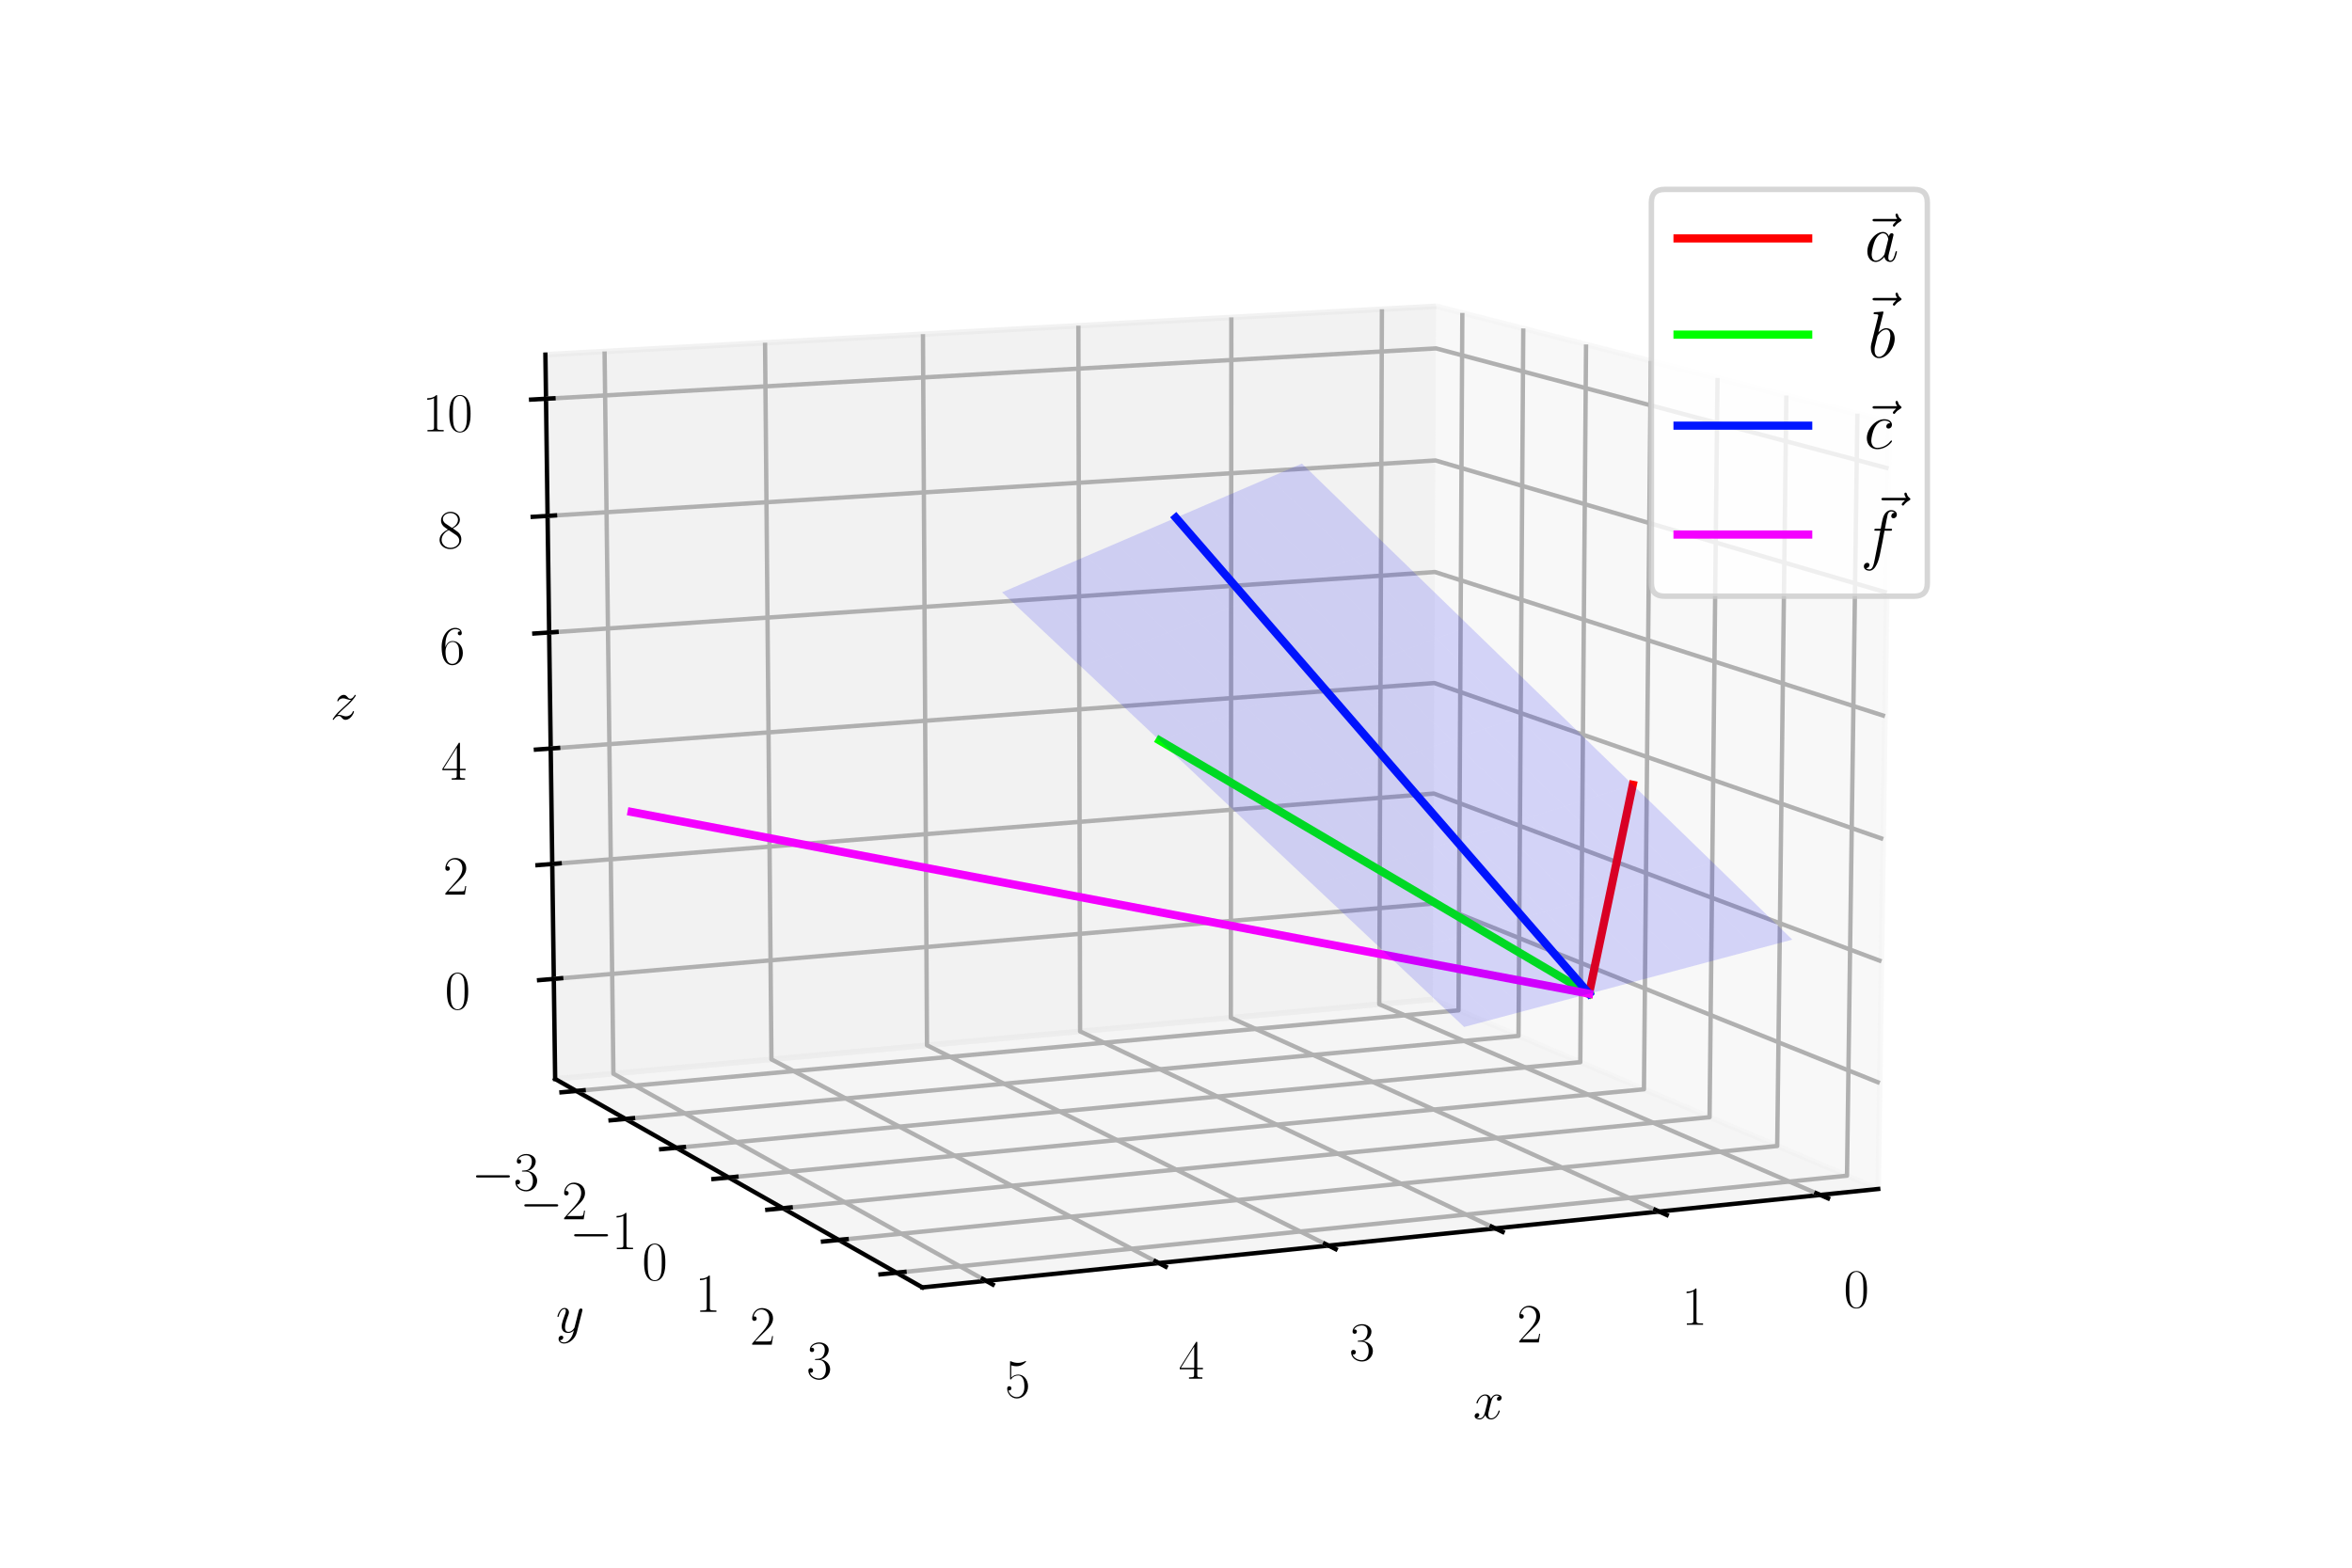 <?xml version="1.0" encoding="utf-8" standalone="no"?>
<!DOCTYPE svg PUBLIC "-//W3C//DTD SVG 1.1//EN"
  "http://www.w3.org/Graphics/SVG/1.1/DTD/svg11.dtd">
<svg xmlns:xlink="http://www.w3.org/1999/xlink" width="432pt" height="288pt" viewBox="0 0 432 288" xmlns="http://www.w3.org/2000/svg" version="1.1">
 <defs>
  <style type="text/css">*{stroke-linejoin: round; stroke-linecap: butt}</style>
 </defs>
 <g id="figure_1">
  <g id="patch_1">
   <path d="M 0 288 
L 432 288 
L 432 0 
L 0 0 
z
" style="fill: #ffffff"/>
  </g>
  <g id="patch_2">
   <path d="M 72 288 
L 360 288 
L 360 0 
L 72 0 
z
" style="fill: #ffffff"/>
  </g>
  <g id="pane3d_1">
   <g id="patch_3">
    <path d="M 263.17 183.602 
L 344.981 218.425 
L 346.996 77.475 
L 263.797 56.261 
" style="fill: #f2f2f2; opacity: 0.5; stroke: #f2f2f2; stroke-linejoin: miter"/>
   </g>
  </g>
  <g id="pane3d_2">
   <g id="patch_4">
    <path d="M 263.17 183.602 
L 101.967 198.218 
L 100.178 65.157 
L 263.797 56.261 
" style="fill: #e6e6e6; opacity: 0.5; stroke: #e6e6e6; stroke-linejoin: miter"/>
   </g>
  </g>
  <g id="pane3d_3">
   <g id="patch_5">
    <path d="M 263.17 183.602 
L 101.967 198.218 
L 169.413 236.508 
L 344.981 218.425 
" style="fill: #ececec; opacity: 0.5; stroke: #ececec; stroke-linejoin: miter"/>
   </g>
  </g>
  <g id="axis3d_1">
   <g id="line2d_1">
    <path d="M 344.981 218.425 
L 169.413 236.508 
" style="fill: none; stroke: #000000; stroke-width: 0.8; stroke-linecap: square"/>
   </g>
   <g id="text_1">
    <!-- $x$ -->
    <g transform="translate(270.566 260.665)scale(0.1 -0.1)">
     <defs>
      <path id="CMMI12-78" d="M 3034 2606 
C 2829 2567 2752 2414 2752 2293 
C 2752 2139 2874 2088 2963 2088 
C 3155 2088 3290 2254 3290 2427 
C 3290 2695 2982 2816 2714 2816 
C 2323 2816 2106 2433 2048 2312 
C 1901 2816 1504 2816 1389 2816 
C 736 2816 390 1980 390 1839 
C 390 1814 416 1782 461 1782 
C 512 1782 525 1820 538 1846 
C 755 2555 1184 2689 1370 2689 
C 1658 2689 1715 2420 1715 2267 
C 1715 2127 1677 1980 1600 1673 
L 1382 798 
C 1286 415 1101 64 762 64 
C 730 64 570 64 435 147 
C 666 192 717 383 717 460 
C 717 588 621 664 499 664 
C 346 664 179 530 179 326 
C 179 57 480 -64 755 -64 
C 1062 -64 1280 179 1414 441 
C 1517 64 1837 -64 2074 -64 
C 2726 -64 3072 773 3072 913 
C 3072 945 3046 971 3008 971 
C 2950 971 2944 939 2925 888 
C 2752 326 2381 64 2093 64 
C 1869 64 1747 230 1747 492 
C 1747 632 1773 734 1875 1156 
L 2099 2024 
C 2195 2408 2413 2689 2707 2689 
C 2720 2689 2899 2689 3034 2606 
z
" transform="scale(0.016)"/>
     </defs>
     <use xlink:href="#CMMI12-78" transform="scale(0.996)"/>
    </g>
   </g>
   <g id="Line3DCollection_1">
    <path d="M 334.32 219.523 
L 253.335 184.494 
L 253.821 56.803 
" style="fill: none; stroke: #b0b0b0; stroke-width: 0.8"/>
    <path d="M 304.736 222.57 
L 226.073 186.966 
L 226.164 58.307 
" style="fill: none; stroke: #b0b0b0; stroke-width: 0.8"/>
    <path d="M 274.637 225.67 
L 198.386 189.476 
L 198.068 59.834 
" style="fill: none; stroke: #b0b0b0; stroke-width: 0.8"/>
    <path d="M 244.011 228.825 
L 170.262 192.026 
L 169.523 61.386 
" style="fill: none; stroke: #b0b0b0; stroke-width: 0.8"/>
    <path d="M 212.844 232.035 
L 141.692 194.617 
L 140.519 62.963 
" style="fill: none; stroke: #b0b0b0; stroke-width: 0.8"/>
    <path d="M 181.12 235.303 
L 112.665 197.248 
L 111.043 64.566 
" style="fill: none; stroke: #b0b0b0; stroke-width: 0.8"/>
   </g>
   <g id="xtick_1">
    <g id="line2d_2">
     <path d="M 333.602 219.212 
L 335.761 220.146 
" style="fill: none; stroke: #000000; stroke-width: 0.8; stroke-linecap: square"/>
    </g>
    <g id="text_2">
     <!-- $\mathdefault{0}$ -->
     <g transform="translate(338.63 240.188)scale(0.1 -0.1)">
      <defs>
       <path id="CMR17-30" d="M 2688 2025 
C 2688 2416 2682 3080 2413 3591 
C 2176 4039 1798 4198 1466 4198 
C 1158 4198 768 4058 525 3597 
C 269 3118 243 2524 243 2025 
C 243 1661 250 1106 448 619 
C 723 -39 1216 -128 1466 -128 
C 1760 -128 2208 -7 2470 600 
C 2662 1042 2688 1559 2688 2025 
z
M 1466 -26 
C 1056 -26 813 325 723 812 
C 653 1188 653 1738 653 2096 
C 653 2588 653 2997 736 3387 
C 858 3929 1216 4096 1466 4096 
C 1728 4096 2067 3923 2189 3400 
C 2272 3036 2278 2607 2278 2096 
C 2278 1680 2278 1169 2202 792 
C 2067 95 1690 -26 1466 -26 
z
" transform="scale(0.016)"/>
      </defs>
      <use xlink:href="#CMR17-30" transform="scale(0.996)"/>
     </g>
    </g>
   </g>
   <g id="xtick_2">
    <g id="line2d_3">
     <path d="M 304.037 222.254 
L 306.136 223.204 
" style="fill: none; stroke: #000000; stroke-width: 0.8; stroke-linecap: square"/>
    </g>
    <g id="text_3">
     <!-- $\mathdefault{1}$ -->
     <g transform="translate(308.888 243.376)scale(0.1 -0.1)">
      <defs>
       <path id="CMR17-31" d="M 1702 4058 
C 1702 4192 1696 4192 1606 4192 
C 1357 3916 979 3827 621 3827 
C 602 3827 570 3827 563 3808 
C 557 3795 557 3782 557 3648 
C 755 3648 1088 3686 1344 3839 
L 1344 461 
C 1344 236 1331 160 781 160 
L 589 160 
L 589 0 
C 896 0 1216 0 1523 0 
C 1830 0 2150 0 2458 0 
L 2458 160 
L 2266 160 
C 1715 160 1702 230 1702 458 
L 1702 4058 
z
" transform="scale(0.016)"/>
      </defs>
      <use xlink:href="#CMR17-31" transform="scale(0.996)"/>
     </g>
    </g>
   </g>
   <g id="xtick_3">
    <g id="line2d_4">
     <path d="M 273.959 225.349 
L 275.996 226.315 
" style="fill: none; stroke: #000000; stroke-width: 0.8; stroke-linecap: square"/>
    </g>
    <g id="text_4">
     <!-- $\mathdefault{2}$ -->
     <g transform="translate(278.625 246.621)scale(0.1 -0.1)">
      <defs>
       <path id="CMR17-32" d="M 2669 989 
L 2554 989 
C 2490 536 2438 459 2413 420 
C 2381 369 1920 369 1830 369 
L 602 369 
C 832 619 1280 1072 1824 1597 
C 2214 1967 2669 2402 2669 3035 
C 2669 3790 2067 4224 1395 4224 
C 691 4224 262 3604 262 3030 
C 262 2780 448 2748 525 2748 
C 589 2748 781 2787 781 3010 
C 781 3207 614 3264 525 3264 
C 486 3264 448 3258 422 3245 
C 544 3790 915 4058 1306 4058 
C 1862 4058 2227 3617 2227 3035 
C 2227 2479 1901 2000 1536 1584 
L 262 146 
L 262 0 
L 2515 0 
L 2669 989 
z
" transform="scale(0.016)"/>
      </defs>
      <use xlink:href="#CMR17-32" transform="scale(0.996)"/>
     </g>
    </g>
   </g>
   <g id="xtick_4">
    <g id="line2d_5">
     <path d="M 243.355 228.498 
L 245.326 229.481 
" style="fill: none; stroke: #000000; stroke-width: 0.8; stroke-linecap: square"/>
    </g>
    <g id="text_5">
     <!-- $\mathdefault{3}$ -->
     <g transform="translate(247.828 249.923)scale(0.1 -0.1)">
      <defs>
       <path id="CMR17-33" d="M 1414 2157 
C 1984 2157 2234 1662 2234 1090 
C 2234 320 1824 25 1453 25 
C 1114 25 563 194 390 693 
C 422 680 454 680 486 680 
C 640 680 755 782 755 948 
C 755 1133 614 1216 486 1216 
C 378 1216 211 1165 211 926 
C 211 335 787 -128 1466 -128 
C 2176 -128 2720 430 2720 1085 
C 2720 1707 2208 2157 1600 2227 
C 2086 2328 2554 2756 2554 3329 
C 2554 3820 2048 4179 1472 4179 
C 890 4179 378 3829 378 3329 
C 378 3110 544 3072 627 3072 
C 762 3072 877 3155 877 3321 
C 877 3486 762 3569 627 3569 
C 602 3569 570 3569 544 3557 
C 730 3959 1235 4032 1459 4032 
C 1683 4032 2106 3925 2106 3320 
C 2106 3143 2080 2828 1862 2550 
C 1670 2304 1453 2304 1242 2284 
C 1210 2284 1062 2269 1037 2269 
C 992 2263 966 2257 966 2208 
C 966 2163 973 2157 1101 2157 
L 1414 2157 
z
" transform="scale(0.016)"/>
      </defs>
      <use xlink:href="#CMR17-33" transform="scale(0.996)"/>
     </g>
    </g>
   </g>
   <g id="xtick_5">
    <g id="line2d_6">
     <path d="M 212.21 231.702 
L 214.114 232.703 
" style="fill: none; stroke: #000000; stroke-width: 0.8; stroke-linecap: square"/>
    </g>
    <g id="text_6">
     <!-- $\mathdefault{4}$ -->
     <g transform="translate(216.483 253.284)scale(0.1 -0.1)">
      <defs>
       <path id="CMR17-34" d="M 2150 4122 
C 2150 4256 2144 4256 2029 4256 
L 128 1254 
L 128 1088 
L 1779 1088 
L 1779 457 
C 1779 224 1766 160 1318 160 
L 1197 160 
L 1197 0 
C 1402 0 1747 0 1965 0 
C 2182 0 2528 0 2733 0 
L 2733 160 
L 2611 160 
C 2163 160 2150 224 2150 457 
L 2150 1088 
L 2803 1088 
L 2803 1254 
L 2150 1254 
L 2150 4122 
z
M 1798 3703 
L 1798 1254 
L 256 1254 
L 1798 3703 
z
" transform="scale(0.016)"/>
      </defs>
      <use xlink:href="#CMR17-34" transform="scale(0.996)"/>
     </g>
    </g>
   </g>
   <g id="xtick_6">
    <g id="line2d_7">
     <path d="M 180.511 234.964 
L 182.344 235.983 
" style="fill: none; stroke: #000000; stroke-width: 0.8; stroke-linecap: square"/>
    </g>
    <g id="text_7">
     <!-- $\mathdefault{5}$ -->
     <g transform="translate(184.574 256.705)scale(0.1 -0.1)">
      <defs>
       <path id="CMR17-35" d="M 730 3692 
C 794 3666 1056 3584 1325 3584 
C 1920 3584 2246 3911 2432 4100 
C 2432 4157 2432 4192 2394 4192 
C 2387 4192 2374 4192 2323 4163 
C 2099 4058 1837 3973 1517 3973 
C 1325 3973 1037 3999 723 4139 
C 653 4171 640 4171 634 4171 
C 602 4171 595 4164 595 4037 
L 595 2203 
C 595 2089 595 2057 659 2057 
C 691 2057 704 2070 736 2114 
C 941 2401 1222 2522 1542 2522 
C 1766 2522 2246 2382 2246 1289 
C 2246 1085 2246 715 2054 421 
C 1894 159 1645 25 1370 25 
C 947 25 518 320 403 814 
C 429 807 480 795 506 795 
C 589 795 749 840 749 1038 
C 749 1210 627 1280 506 1280 
C 358 1280 262 1190 262 1011 
C 262 454 704 -128 1382 -128 
C 2042 -128 2669 440 2669 1264 
C 2669 2030 2170 2624 1549 2624 
C 1222 2624 947 2503 730 2274 
L 730 3692 
z
" transform="scale(0.016)"/>
      </defs>
      <use xlink:href="#CMR17-35" transform="scale(0.996)"/>
     </g>
    </g>
   </g>
  </g>
  <g id="axis3d_2">
   <g id="line2d_8">
    <path d="M 101.967 198.218 
L 169.413 236.508 
" style="fill: none; stroke: #000000; stroke-width: 0.8; stroke-linecap: square"/>
   </g>
   <g id="text_8">
    <!-- $y$ -->
    <g transform="translate(102.105 244.774)scale(0.1 -0.1)">
     <defs>
      <path id="CMMI12-79" d="M 1683 -700 
C 1510 -939 1261 -1152 947 -1152 
C 870 -1152 563 -1152 467 -889 
C 486 -895 518 -895 531 -895 
C 723 -895 851 -729 851 -582 
C 851 -435 730 -384 634 -384 
C 531 -384 307 -458 307 -759 
C 307 -1071 582 -1286 947 -1286 
C 1587 -1286 2234 -700 2413 6 
L 3040 2485 
C 3046 2517 3059 2556 3059 2594 
C 3059 2689 2982 2753 2886 2753 
C 2829 2753 2694 2727 2643 2535 
L 2170 658 
C 2138 543 2138 530 2086 460 
C 1958 281 1747 64 1440 64 
C 1082 64 1050 415 1050 588 
C 1050 952 1222 1443 1395 1903 
C 1466 2088 1504 2178 1504 2305 
C 1504 2574 1312 2816 998 2816 
C 410 2816 173 1890 173 1839 
C 173 1814 198 1782 243 1782 
C 301 1782 307 1807 333 1897 
C 486 2433 730 2689 979 2689 
C 1037 2689 1146 2689 1146 2478 
C 1146 2312 1075 2127 979 1884 
C 666 1047 666 837 666 683 
C 666 77 1101 -64 1421 -64 
C 1606 -64 1837 -6 2061 230 
L 2067 224 
C 1971 -147 1907 -392 1683 -700 
z
" transform="scale(0.016)"/>
     </defs>
     <use xlink:href="#CMMI12-79" transform="scale(0.996)"/>
    </g>
   </g>
   <g id="Line3DCollection_2">
    <path d="M 268.592 57.483 
L 267.892 185.612 
L 105.841 200.418 
" style="fill: none; stroke: #b0b0b0; stroke-width: 0.8"/>
    <path d="M 279.786 60.337 
L 278.912 190.303 
L 114.892 205.556 
" style="fill: none; stroke: #b0b0b0; stroke-width: 0.8"/>
    <path d="M 291.318 63.278 
L 290.261 195.134 
L 124.226 210.855 
" style="fill: none; stroke: #b0b0b0; stroke-width: 0.8"/>
    <path d="M 303.204 66.309 
L 301.952 200.11 
L 133.855 216.321 
" style="fill: none; stroke: #b0b0b0; stroke-width: 0.8"/>
    <path d="M 315.46 69.434 
L 314.002 205.239 
L 143.793 221.964 
" style="fill: none; stroke: #b0b0b0; stroke-width: 0.8"/>
    <path d="M 328.104 72.657 
L 326.427 210.527 
L 154.057 227.791 
" style="fill: none; stroke: #b0b0b0; stroke-width: 0.8"/>
    <path d="M 341.154 75.985 
L 339.245 215.983 
L 164.662 233.811 
" style="fill: none; stroke: #b0b0b0; stroke-width: 0.8"/>
   </g>
   <g id="xtick_7">
    <g id="line2d_9">
     <path d="M 107.197 200.294 
L 103.126 200.666 
" style="fill: none; stroke: #000000; stroke-width: 0.8; stroke-linecap: square"/>
    </g>
    <g id="text_9">
     <!-- $\mathdefault{−3}$ -->
     <g transform="translate(86.578 218.664)scale(0.1 -0.1)">
      <defs>
       <path id="CMSY10-0" d="M 4218 1472 
C 4326 1472 4442 1472 4442 1600 
C 4442 1728 4326 1728 4218 1728 
L 755 1728 
C 646 1728 531 1728 531 1600 
C 531 1472 646 1472 755 1472 
L 4218 1472 
z
" transform="scale(0.016)"/>
      </defs>
      <use xlink:href="#CMSY10-0" transform="scale(0.996)"/>
      <use xlink:href="#CMR17-33" transform="translate(77.487 0)scale(0.996)"/>
     </g>
    </g>
   </g>
   <g id="xtick_8">
    <g id="line2d_10">
     <path d="M 116.266 205.429 
L 112.143 205.812 
" style="fill: none; stroke: #000000; stroke-width: 0.8; stroke-linecap: square"/>
    </g>
    <g id="text_10">
     <!-- $\mathdefault{−2}$ -->
     <g transform="translate(95.453 223.989)scale(0.1 -0.1)">
      <use xlink:href="#CMSY10-0" transform="scale(0.996)"/>
      <use xlink:href="#CMR17-32" transform="translate(77.487 0)scale(0.996)"/>
     </g>
    </g>
   </g>
   <g id="xtick_9">
    <g id="line2d_11">
     <path d="M 125.617 210.723 
L 121.44 211.119 
" style="fill: none; stroke: #000000; stroke-width: 0.8; stroke-linecap: square"/>
    </g>
    <g id="text_11">
     <!-- $\mathdefault{−1}$ -->
     <g transform="translate(104.605 229.481)scale(0.1 -0.1)">
      <use xlink:href="#CMSY10-0" transform="scale(0.996)"/>
      <use xlink:href="#CMR17-31" transform="translate(77.487 0)scale(0.996)"/>
     </g>
    </g>
   </g>
   <g id="xtick_10">
    <g id="line2d_12">
     <path d="M 135.264 216.186 
L 131.033 216.594 
" style="fill: none; stroke: #000000; stroke-width: 0.8; stroke-linecap: square"/>
    </g>
    <g id="text_12">
     <!-- $\mathdefault{0}$ -->
     <g transform="translate(117.922 235.147)scale(0.1 -0.1)">
      <use xlink:href="#CMR17-30" transform="scale(0.996)"/>
     </g>
    </g>
   </g>
   <g id="xtick_11">
    <g id="line2d_13">
     <path d="M 145.222 221.823 
L 140.934 222.245 
" style="fill: none; stroke: #000000; stroke-width: 0.8; stroke-linecap: square"/>
    </g>
    <g id="text_13">
     <!-- $\mathdefault{1}$ -->
     <g transform="translate(127.669 240.996)scale(0.1 -0.1)">
      <use xlink:href="#CMR17-31" transform="scale(0.996)"/>
     </g>
    </g>
   </g>
   <g id="xtick_12">
    <g id="line2d_14">
     <path d="M 155.505 227.646 
L 151.159 228.081 
" style="fill: none; stroke: #000000; stroke-width: 0.8; stroke-linecap: square"/>
    </g>
    <g id="text_14">
     <!-- $\mathdefault{2}$ -->
     <g transform="translate(137.736 247.036)scale(0.1 -0.1)">
      <use xlink:href="#CMR17-32" transform="scale(0.996)"/>
     </g>
    </g>
   </g>
   <g id="xtick_13">
    <g id="line2d_15">
     <path d="M 166.129 233.661 
L 161.724 234.111 
" style="fill: none; stroke: #000000; stroke-width: 0.8; stroke-linecap: square"/>
    </g>
    <g id="text_15">
     <!-- $\mathdefault{3}$ -->
     <g transform="translate(148.139 253.278)scale(0.1 -0.1)">
      <use xlink:href="#CMR17-33" transform="scale(0.996)"/>
     </g>
    </g>
   </g>
  </g>
  <g id="axis3d_3">
   <g id="line2d_16">
    <path d="M 101.967 198.218 
L 100.178 65.157 
" style="fill: none; stroke: #000000; stroke-width: 0.8; stroke-linecap: square"/>
   </g>
   <g id="text_16">
    <!-- $z$ -->
    <g transform="translate(60.667 132.14)scale(0.1 -0.1)">
     <defs>
      <path id="CMMI12-7a" d="M 813 486 
C 1088 803 1312 1004 1632 1296 
C 2016 1632 2182 1793 2272 1891 
C 2720 2338 2944 2713 2944 2764 
C 2944 2816 2893 2816 2880 2816 
C 2835 2816 2822 2793 2790 2750 
C 2630 2494 2477 2367 2310 2367 
C 2176 2367 2106 2421 1984 2565 
C 1850 2715 1741 2816 1555 2816 
C 1088 2816 806 2257 806 2128 
C 806 2108 813 2068 870 2068 
C 922 2068 928 2091 947 2133 
C 1056 2372 1363 2414 1485 2414 
C 1619 2414 1747 2376 1882 2327 
C 2125 2240 2227 2240 2291 2240 
C 2336 2240 2362 2240 2394 2246 
C 2182 1994 1837 1683 1549 1418 
L 902 816 
C 512 415 275 33 275 -12 
C 275 -51 307 -64 346 -64 
C 384 -64 390 -57 435 14 
C 538 163 742 384 979 384 
C 1114 384 1178 342 1306 193 
C 1427 61 1536 -64 1741 -64 
C 2368 -64 2726 732 2726 876 
C 2726 903 2720 942 2656 942 
C 2605 942 2598 917 2579 855 
C 2438 488 2061 338 1811 338 
C 1677 338 1549 376 1414 425 
C 1158 512 1088 512 1005 512 
C 941 512 870 512 813 486 
z
" transform="scale(0.016)"/>
     </defs>
     <use xlink:href="#CMMI12-7a" transform="scale(0.996)"/>
    </g>
   </g>
   <g id="Line3DCollection_3">
    <path d="M 101.72 179.83 
L 263.257 165.994 
L 345.259 198.962 
" style="fill: none; stroke: #b0b0b0; stroke-width: 0.8"/>
    <path d="M 101.436 158.719 
L 263.356 145.784 
L 345.579 176.611 
" style="fill: none; stroke: #b0b0b0; stroke-width: 0.8"/>
    <path d="M 101.15 137.507 
L 263.456 125.48 
L 345.9 154.147 
" style="fill: none; stroke: #b0b0b0; stroke-width: 0.8"/>
    <path d="M 100.864 116.193 
L 263.557 105.083 
L 346.223 131.567 
" style="fill: none; stroke: #b0b0b0; stroke-width: 0.8"/>
    <path d="M 100.576 94.775 
L 263.658 84.592 
L 346.547 108.872 
" style="fill: none; stroke: #b0b0b0; stroke-width: 0.8"/>
    <path d="M 100.287 73.254 
L 263.759 64.005 
L 346.873 86.06 
" style="fill: none; stroke: #b0b0b0; stroke-width: 0.8"/>
   </g>
   <g id="xtick_14">
    <g id="line2d_17">
     <path d="M 103.071 179.714 
L 99.014 180.061 
" style="fill: none; stroke: #000000; stroke-width: 0.8; stroke-linecap: square"/>
    </g>
    <g id="text_17">
     <!-- $\mathdefault{0}$ -->
     <g transform="translate(81.706 185.372)scale(0.1 -0.1)">
      <use xlink:href="#CMR17-30" transform="scale(0.996)"/>
     </g>
    </g>
   </g>
   <g id="xtick_15">
    <g id="line2d_18">
     <path d="M 102.79 158.611 
L 98.723 158.936 
" style="fill: none; stroke: #000000; stroke-width: 0.8; stroke-linecap: square"/>
    </g>
    <g id="text_18">
     <!-- $\mathdefault{2}$ -->
     <g transform="translate(81.382 164.351)scale(0.1 -0.1)">
      <use xlink:href="#CMR17-32" transform="scale(0.996)"/>
     </g>
    </g>
   </g>
   <g id="xtick_16">
    <g id="line2d_19">
     <path d="M 102.509 137.407 
L 98.431 137.709 
" style="fill: none; stroke: #000000; stroke-width: 0.8; stroke-linecap: square"/>
    </g>
    <g id="text_19">
     <!-- $\mathdefault{4}$ -->
     <g transform="translate(81.056 143.229)scale(0.1 -0.1)">
      <use xlink:href="#CMR17-34" transform="scale(0.996)"/>
     </g>
    </g>
   </g>
   <g id="xtick_17">
    <g id="line2d_20">
     <path d="M 102.225 116.1 
L 98.138 116.379 
" style="fill: none; stroke: #000000; stroke-width: 0.8; stroke-linecap: square"/>
    </g>
    <g id="text_20">
     <!-- $\mathdefault{6}$ -->
     <g transform="translate(80.728 122.006)scale(0.1 -0.1)">
      <defs>
       <path id="CMR17-36" d="M 678 2176 
C 678 3690 1395 4032 1811 4032 
C 1946 4032 2272 4009 2400 3776 
C 2298 3776 2106 3776 2106 3553 
C 2106 3381 2246 3323 2336 3323 
C 2394 3323 2566 3348 2566 3560 
C 2566 3954 2246 4179 1805 4179 
C 1043 4179 243 3390 243 1984 
C 243 253 966 -128 1478 -128 
C 2099 -128 2688 427 2688 1283 
C 2688 2081 2170 2662 1517 2662 
C 1126 2662 838 2407 678 1960 
L 678 2176 
z
M 1478 25 
C 691 25 691 1200 691 1436 
C 691 1896 909 2560 1504 2560 
C 1613 2560 1926 2560 2138 2120 
C 2253 1870 2253 1609 2253 1289 
C 2253 944 2253 690 2118 434 
C 1978 171 1773 25 1478 25 
z
" transform="scale(0.016)"/>
      </defs>
      <use xlink:href="#CMR17-36" transform="scale(0.996)"/>
     </g>
    </g>
   </g>
   <g id="xtick_18">
    <g id="line2d_21">
     <path d="M 101.941 94.69 
L 97.843 94.946 
" style="fill: none; stroke: #000000; stroke-width: 0.8; stroke-linecap: square"/>
    </g>
    <g id="text_21">
     <!-- $\mathdefault{8}$ -->
     <g transform="translate(80.399 100.68)scale(0.1 -0.1)">
      <defs>
       <path id="CMR17-38" d="M 1741 2264 
C 2144 2467 2554 2773 2554 3263 
C 2554 3841 1990 4179 1472 4179 
C 890 4179 378 3759 378 3180 
C 378 3021 416 2747 666 2505 
C 730 2442 998 2251 1171 2130 
C 883 1983 211 1634 211 934 
C 211 279 838 -128 1459 -128 
C 2144 -128 2720 362 2720 1010 
C 2720 1590 2330 1857 2074 2029 
L 1741 2264 
z
M 902 2822 
C 851 2854 595 3051 595 3351 
C 595 3739 998 4032 1459 4032 
C 1965 4032 2336 3676 2336 3262 
C 2336 2669 1670 2331 1638 2331 
C 1632 2331 1626 2331 1574 2370 
L 902 2822 
z
M 2080 1519 
C 2176 1449 2483 1240 2483 851 
C 2483 381 2010 25 1472 25 
C 890 25 448 438 448 940 
C 448 1443 838 1862 1280 2060 
L 2080 1519 
z
" transform="scale(0.016)"/>
      </defs>
      <use xlink:href="#CMR17-38" transform="scale(0.996)"/>
     </g>
    </g>
   </g>
   <g id="xtick_19">
    <g id="line2d_22">
     <path d="M 101.655 73.177 
L 97.547 73.409 
" style="fill: none; stroke: #000000; stroke-width: 0.8; stroke-linecap: square"/>
    </g>
    <g id="text_22">
     <!-- $\mathdefault{10}$ -->
     <g transform="translate(77.577 79.252)scale(0.1 -0.1)">
      <use xlink:href="#CMR17-31" transform="scale(0.996)"/>
      <use xlink:href="#CMR17-30" transform="translate(45.69 0)scale(0.996)"/>
     </g>
    </g>
   </g>
  </g>
  <g id="axes_1">
   <g id="line2d_23">
    <path d="M 291.871 182.555 
L 299.902 144.176 
" clip-path="url(#p9a0ceec8ac)" style="fill: none; stroke: #ff0000; stroke-width: 1.5; stroke-linecap: square"/>
   </g>
   <g id="line2d_24">
    <path d="M 291.871 182.555 
L 212.987 136.035 
" clip-path="url(#p9a0ceec8ac)" style="fill: none; stroke: #00ff00; stroke-width: 1.5; stroke-linecap: square"/>
   </g>
   <g id="line2d_25">
    <path d="M 291.871 182.555 
L 215.981 95.109 
" clip-path="url(#p9a0ceec8ac)" style="fill: none; stroke: #0016ff; stroke-width: 1.5; stroke-linecap: square"/>
   </g>
   <g id="line2d_26">
    <path d="M 291.871 182.555 
L 116.007 149.165 
" clip-path="url(#p9a0ceec8ac)" style="fill: none; stroke: #f400ff; stroke-width: 1.5; stroke-linecap: square"/>
   </g>
   <g id="Poly3DCollection_1">
    <path d="M 268.929 188.664 
L 255.177 175.726 
L 260.7 174.124 
L 274.529 187.172 
z
" clip-path="url(#p9a0ceec8ac)" style="fill: #0000f5; fill-opacity: 0.15"/>
    <path d="M 255.177 175.726 
L 241.271 162.644 
L 246.715 160.929 
L 260.7 174.124 
z
" clip-path="url(#p9a0ceec8ac)" style="fill: #0000f5; fill-opacity: 0.15"/>
    <path d="M 274.529 187.172 
L 260.7 174.124 
L 266.312 172.497 
L 280.218 185.657 
z
" clip-path="url(#p9a0ceec8ac)" style="fill: #0000f5; fill-opacity: 0.15"/>
    <path d="M 241.271 162.644 
L 227.209 149.414 
L 232.572 147.584 
L 246.715 160.929 
z
" clip-path="url(#p9a0ceec8ac)" style="fill: #0000f5; fill-opacity: 0.15"/>
    <path d="M 260.7 174.124 
L 246.715 160.929 
L 252.247 159.187 
L 266.312 172.497 
z
" clip-path="url(#p9a0ceec8ac)" style="fill: #0000f5; fill-opacity: 0.15"/>
    <path d="M 280.218 185.657 
L 266.312 172.497 
L 272.013 170.844 
L 285.998 184.118 
z
" clip-path="url(#p9a0ceec8ac)" style="fill: #0000f5; fill-opacity: 0.15"/>
    <path d="M 227.209 149.414 
L 212.987 136.035 
L 218.266 134.087 
L 232.572 147.584 
z
" clip-path="url(#p9a0ceec8ac)" style="fill: #0000f5; fill-opacity: 0.15"/>
    <path d="M 246.715 160.929 
L 232.572 147.584 
L 238.021 145.725 
L 252.247 159.187 
z
" clip-path="url(#p9a0ceec8ac)" style="fill: #0000f5; fill-opacity: 0.15"/>
    <path d="M 266.312 172.497 
L 252.247 159.187 
L 257.867 157.417 
L 272.013 170.844 
z
" clip-path="url(#p9a0ceec8ac)" style="fill: #0000f5; fill-opacity: 0.15"/>
    <path d="M 212.987 136.035 
L 198.603 122.503 
L 203.797 120.434 
L 218.266 134.087 
z
" clip-path="url(#p9a0ceec8ac)" style="fill: #0000f5; fill-opacity: 0.15"/>
    <path d="M 285.998 184.118 
L 272.013 170.844 
L 277.806 169.163 
L 291.871 182.555 
z
" clip-path="url(#p9a0ceec8ac)" style="fill: #0000f5; fill-opacity: 0.15"/>
    <path d="M 232.572 147.584 
L 218.266 134.087 
L 223.631 132.107 
L 238.021 145.725 
z
" clip-path="url(#p9a0ceec8ac)" style="fill: #0000f5; fill-opacity: 0.15"/>
    <path d="M 252.247 159.187 
L 238.021 145.725 
L 243.558 143.835 
L 257.867 157.417 
z
" clip-path="url(#p9a0ceec8ac)" style="fill: #0000f5; fill-opacity: 0.15"/>
    <path d="M 198.603 122.503 
L 184.055 108.816 
L 189.16 106.624 
L 203.797 120.434 
z
" clip-path="url(#p9a0ceec8ac)" style="fill: #0000f5; fill-opacity: 0.15"/>
    <path d="M 272.013 170.844 
L 257.867 157.417 
L 263.579 155.618 
L 277.806 169.163 
z
" clip-path="url(#p9a0ceec8ac)" style="fill: #0000f5; fill-opacity: 0.15"/>
    <path d="M 218.266 134.087 
L 203.797 120.434 
L 209.074 118.332 
L 223.631 132.107 
z
" clip-path="url(#p9a0ceec8ac)" style="fill: #0000f5; fill-opacity: 0.15"/>
    <path d="M 291.871 182.555 
L 277.806 169.163 
L 283.694 167.456 
L 297.839 180.965 
z
" clip-path="url(#p9a0ceec8ac)" style="fill: #0000f5; fill-opacity: 0.15"/>
    <path d="M 238.021 145.725 
L 223.631 132.107 
L 229.083 130.095 
L 243.558 143.835 
z
" clip-path="url(#p9a0ceec8ac)" style="fill: #0000f5; fill-opacity: 0.15"/>
    <path d="M 257.867 157.417 
L 243.558 143.835 
L 249.186 141.914 
L 263.579 155.618 
z
" clip-path="url(#p9a0ceec8ac)" style="fill: #0000f5; fill-opacity: 0.15"/>
    <path d="M 203.797 120.434 
L 189.16 106.624 
L 194.348 104.397 
L 209.074 118.332 
z
" clip-path="url(#p9a0ceec8ac)" style="fill: #0000f5; fill-opacity: 0.15"/>
    <path d="M 277.806 169.163 
L 263.579 155.618 
L 269.385 153.789 
L 283.694 167.456 
z
" clip-path="url(#p9a0ceec8ac)" style="fill: #0000f5; fill-opacity: 0.15"/>
    <path d="M 223.631 132.107 
L 209.074 118.332 
L 214.439 116.195 
L 229.083 130.095 
z
" clip-path="url(#p9a0ceec8ac)" style="fill: #0000f5; fill-opacity: 0.15"/>
    <path d="M 297.839 180.965 
L 283.694 167.456 
L 289.679 165.72 
L 303.905 179.35 
z
" clip-path="url(#p9a0ceec8ac)" style="fill: #0000f5; fill-opacity: 0.15"/>
    <path d="M 243.558 143.835 
L 229.083 130.095 
L 234.625 128.05 
L 249.186 141.914 
z
" clip-path="url(#p9a0ceec8ac)" style="fill: #0000f5; fill-opacity: 0.15"/>
    <path d="M 263.579 155.618 
L 249.186 141.914 
L 254.907 139.962 
L 269.385 153.789 
z
" clip-path="url(#p9a0ceec8ac)" style="fill: #0000f5; fill-opacity: 0.15"/>
    <path d="M 209.074 118.332 
L 194.348 104.397 
L 199.623 102.132 
L 214.439 116.195 
z
" clip-path="url(#p9a0ceec8ac)" style="fill: #0000f5; fill-opacity: 0.15"/>
    <path d="M 283.694 167.456 
L 269.385 153.789 
L 275.286 151.93 
L 289.679 165.72 
z
" clip-path="url(#p9a0ceec8ac)" style="fill: #0000f5; fill-opacity: 0.15"/>
    <path d="M 229.083 130.095 
L 214.439 116.195 
L 219.892 114.023 
L 234.625 128.05 
z
" clip-path="url(#p9a0ceec8ac)" style="fill: #0000f5; fill-opacity: 0.15"/>
    <path d="M 303.905 179.35 
L 289.679 165.72 
L 295.763 163.956 
L 310.071 177.708 
z
" clip-path="url(#p9a0ceec8ac)" style="fill: #0000f5; fill-opacity: 0.15"/>
    <path d="M 249.186 141.914 
L 234.625 128.05 
L 240.258 125.971 
L 254.907 139.962 
z
" clip-path="url(#p9a0ceec8ac)" style="fill: #0000f5; fill-opacity: 0.15"/>
    <path d="M 269.385 153.789 
L 254.907 139.962 
L 260.723 137.977 
L 275.286 151.93 
z
" clip-path="url(#p9a0ceec8ac)" style="fill: #0000f5; fill-opacity: 0.15"/>
    <path d="M 214.439 116.195 
L 199.623 102.132 
L 204.985 99.83 
L 219.892 114.023 
z
" clip-path="url(#p9a0ceec8ac)" style="fill: #0000f5; fill-opacity: 0.15"/>
    <path d="M 289.679 165.72 
L 275.286 151.93 
L 281.286 150.04 
L 295.763 163.956 
z
" clip-path="url(#p9a0ceec8ac)" style="fill: #0000f5; fill-opacity: 0.15"/>
    <path d="M 234.625 128.05 
L 219.892 114.023 
L 225.436 111.815 
L 240.258 125.971 
z
" clip-path="url(#p9a0ceec8ac)" style="fill: #0000f5; fill-opacity: 0.15"/>
    <path d="M 310.071 177.708 
L 295.763 163.956 
L 301.949 162.162 
L 316.339 176.039 
z
" clip-path="url(#p9a0ceec8ac)" style="fill: #0000f5; fill-opacity: 0.15"/>
    <path d="M 254.907 139.962 
L 240.258 125.971 
L 245.987 123.857 
L 260.723 137.977 
z
" clip-path="url(#p9a0ceec8ac)" style="fill: #0000f5; fill-opacity: 0.15"/>
    <path d="M 275.286 151.93 
L 260.723 137.977 
L 266.637 135.958 
L 281.286 150.04 
z
" clip-path="url(#p9a0ceec8ac)" style="fill: #0000f5; fill-opacity: 0.15"/>
    <path d="M 219.892 114.023 
L 204.985 99.83 
L 210.437 97.489 
L 225.436 111.815 
z
" clip-path="url(#p9a0ceec8ac)" style="fill: #0000f5; fill-opacity: 0.15"/>
    <path d="M 295.763 163.956 
L 281.286 150.04 
L 287.387 148.118 
L 301.949 162.162 
z
" clip-path="url(#p9a0ceec8ac)" style="fill: #0000f5; fill-opacity: 0.15"/>
    <path d="M 240.258 125.971 
L 225.436 111.815 
L 231.074 109.569 
L 245.987 123.857 
z
" clip-path="url(#p9a0ceec8ac)" style="fill: #0000f5; fill-opacity: 0.15"/>
    <path d="M 316.339 176.039 
L 301.949 162.162 
L 308.239 160.338 
L 322.712 174.342 
z
" clip-path="url(#p9a0ceec8ac)" style="fill: #0000f5; fill-opacity: 0.15"/>
    <path d="M 260.723 137.977 
L 245.987 123.857 
L 251.811 121.708 
L 266.637 135.958 
z
" clip-path="url(#p9a0ceec8ac)" style="fill: #0000f5; fill-opacity: 0.15"/>
    <path d="M 281.286 150.04 
L 266.637 135.958 
L 272.65 133.906 
L 287.387 148.118 
z
" clip-path="url(#p9a0ceec8ac)" style="fill: #0000f5; fill-opacity: 0.15"/>
    <path d="M 225.436 111.815 
L 210.437 97.489 
L 215.981 95.109 
L 231.074 109.569 
z
" clip-path="url(#p9a0ceec8ac)" style="fill: #0000f5; fill-opacity: 0.15"/>
    <path d="M 301.949 162.162 
L 287.387 148.118 
L 293.592 146.164 
L 308.239 160.338 
z
" clip-path="url(#p9a0ceec8ac)" style="fill: #0000f5; fill-opacity: 0.15"/>
    <path d="M 245.987 123.857 
L 231.074 109.569 
L 236.807 107.285 
L 251.811 121.708 
z
" clip-path="url(#p9a0ceec8ac)" style="fill: #0000f5; fill-opacity: 0.15"/>
    <path d="M 322.712 174.342 
L 308.239 160.338 
L 314.636 158.482 
L 329.193 172.617 
z
" clip-path="url(#p9a0ceec8ac)" style="fill: #0000f5; fill-opacity: 0.15"/>
    <path d="M 266.637 135.958 
L 251.811 121.708 
L 257.735 119.522 
L 272.65 133.906 
z
" clip-path="url(#p9a0ceec8ac)" style="fill: #0000f5; fill-opacity: 0.15"/>
    <path d="M 287.387 148.118 
L 272.65 133.906 
L 278.767 131.819 
L 293.592 146.164 
z
" clip-path="url(#p9a0ceec8ac)" style="fill: #0000f5; fill-opacity: 0.15"/>
    <path d="M 231.074 109.569 
L 215.981 95.109 
L 221.621 92.688 
L 236.807 107.285 
z
" clip-path="url(#p9a0ceec8ac)" style="fill: #0000f5; fill-opacity: 0.15"/>
    <path d="M 308.239 160.338 
L 293.592 146.164 
L 299.902 144.176 
L 314.636 158.482 
z
" clip-path="url(#p9a0ceec8ac)" style="fill: #0000f5; fill-opacity: 0.15"/>
    <path d="M 251.811 121.708 
L 236.807 107.285 
L 242.639 104.963 
L 257.735 119.522 
z
" clip-path="url(#p9a0ceec8ac)" style="fill: #0000f5; fill-opacity: 0.15"/>
    <path d="M 272.65 133.906 
L 257.735 119.522 
L 263.761 117.298 
L 278.767 131.819 
z
" clip-path="url(#p9a0ceec8ac)" style="fill: #0000f5; fill-opacity: 0.15"/>
    <path d="M 293.592 146.164 
L 278.767 131.819 
L 284.988 129.695 
L 299.902 144.176 
z
" clip-path="url(#p9a0ceec8ac)" style="fill: #0000f5; fill-opacity: 0.15"/>
    <path d="M 236.807 107.285 
L 221.621 92.688 
L 227.357 90.225 
L 242.639 104.963 
z
" clip-path="url(#p9a0ceec8ac)" style="fill: #0000f5; fill-opacity: 0.15"/>
    <path d="M 257.735 119.522 
L 242.639 104.963 
L 248.571 102.6 
L 263.761 117.298 
z
" clip-path="url(#p9a0ceec8ac)" style="fill: #0000f5; fill-opacity: 0.15"/>
    <path d="M 278.767 131.819 
L 263.761 117.298 
L 269.891 115.036 
L 284.988 129.695 
z
" clip-path="url(#p9a0ceec8ac)" style="fill: #0000f5; fill-opacity: 0.15"/>
    <path d="M 242.639 104.963 
L 227.357 90.225 
L 233.193 87.719 
L 248.571 102.6 
z
" clip-path="url(#p9a0ceec8ac)" style="fill: #0000f5; fill-opacity: 0.15"/>
    <path d="M 263.761 117.298 
L 248.571 102.6 
L 254.606 100.195 
L 269.891 115.036 
z
" clip-path="url(#p9a0ceec8ac)" style="fill: #0000f5; fill-opacity: 0.15"/>
    <path d="M 248.571 102.6 
L 233.193 87.719 
L 239.132 85.17 
L 254.606 100.195 
z
" clip-path="url(#p9a0ceec8ac)" style="fill: #0000f5; fill-opacity: 0.15"/>
   </g>
   <g id="legend_1">
    <g id="patch_6">
     <path d="M 305.719 109.526 
L 351.6 109.526 
Q 354 109.526 354 107.126 
L 354 37.2 
Q 354 34.8 351.6 34.8 
L 305.719 34.8 
Q 303.319 34.8 303.319 37.2 
L 303.319 107.126 
Q 303.319 109.526 305.719 109.526 
z
" style="fill: #ffffff; opacity: 0.8; stroke: #cccccc; stroke-linejoin: miter"/>
    </g>
    <g id="line2d_27">
     <path d="M 308.119 43.8 
L 320.119 43.8 
L 332.119 43.8 
" style="fill: none; stroke: #ff0000; stroke-width: 1.5; stroke-linecap: square"/>
    </g>
    <g id="text_23">
     <!-- $\vec{a}$ -->
     <g transform="translate(341.719 48)scale(0.12 -0.12)">
      <defs>
       <path id="CMMI12-7e" d="M 3424 3835 
C 3347 3764 3110 3540 3110 3451 
C 3110 3387 3168 3329 3232 3329 
C 3290 3329 3315 3368 3360 3432 
C 3514 3624 3686 3745 3834 3828 
C 3898 3867 3942 3886 3942 3956 
C 3942 4014 3891 4046 3853 4078 
C 3674 4200 3629 4372 3610 4449 
C 3590 4500 3571 4577 3482 4577 
C 3443 4577 3366 4552 3366 4456 
C 3366 4398 3405 4244 3526 4072 
L 1376 4072 
C 1267 4072 1158 4072 1158 3950 
C 1158 3835 1274 3835 1376 3835 
L 3424 3835 
z
" transform="scale(0.016)"/>
       <path id="CMMI12-61" d="M 1926 760 
C 1894 651 1894 639 1805 517 
C 1664 338 1382 64 1082 64 
C 819 64 672 300 672 677 
C 672 1028 870 1743 992 2012 
C 1210 2459 1510 2689 1760 2689 
C 2182 2689 2266 2165 2266 2114 
C 2266 2108 2246 2024 2240 2012 
L 1926 760 
z
M 2336 2395 
C 2266 2561 2093 2816 1760 2816 
C 1037 2816 256 1884 256 939 
C 256 307 627 -64 1062 -64 
C 1414 -64 1715 211 1894 422 
C 1958 45 2259 -64 2451 -64 
C 2643 -64 2797 51 2912 281 
C 3014 498 3104 888 3104 913 
C 3104 945 3078 971 3040 971 
C 2982 971 2976 939 2950 843 
C 2854 466 2733 64 2470 64 
C 2285 64 2272 230 2272 358 
C 2272 505 2291 575 2349 824 
C 2394 984 2426 1124 2477 1309 
C 2714 2267 2771 2497 2771 2535 
C 2771 2625 2701 2695 2605 2695 
C 2400 2695 2349 2472 2336 2395 
z
" transform="scale(0.016)"/>
      </defs>
      <use xlink:href="#CMMI12-7e" transform="scale(0.996)"/>
      <use xlink:href="#CMMI12-61" transform="translate(6.446 0)scale(0.996)"/>
     </g>
    </g>
    <g id="line2d_28">
     <path d="M 308.119 61.476 
L 320.119 61.476 
L 332.119 61.476 
" style="fill: none; stroke: #00ff00; stroke-width: 1.5; stroke-linecap: square"/>
    </g>
    <g id="text_24">
     <!-- $\vec{b}$ -->
     <g transform="translate(341.719 65.676)scale(0.12 -0.12)">
      <defs>
       <path id="CMMI12-62" d="M 1478 4257 
C 1485 4283 1498 4321 1498 4352 
C 1498 4416 1434 4416 1421 4416 
C 1414 4416 1184 4393 1069 4377 
C 960 4377 864 4358 749 4358 
C 595 4345 550 4339 550 4224 
C 550 4160 614 4160 678 4160 
C 1005 4160 1005 4103 1005 4040 
C 1005 3996 954 3811 928 3696 
L 774 3085 
C 710 2831 346 1387 320 1272 
C 288 1114 288 1005 288 922 
C 288 274 653 -64 1069 -64 
C 1811 -64 2579 888 2579 1814 
C 2579 2401 2246 2816 1766 2816 
C 1434 2816 1133 2542 1011 2414 
L 1478 4257 
z
M 1075 64 
C 870 64 646 217 646 715 
C 646 926 666 1047 781 1494 
C 800 1577 902 1986 928 2069 
C 941 2120 1318 2689 1754 2689 
C 2035 2689 2163 2408 2163 2076 
C 2163 1769 1984 1047 1824 715 
C 1664 370 1370 64 1075 64 
z
" transform="scale(0.016)"/>
      </defs>
      <use xlink:href="#CMMI12-7e" transform="translate(0 26.29)scale(0.996)"/>
      <use xlink:href="#CMMI12-62" transform="translate(11.312 0)scale(0.996)"/>
     </g>
    </g>
    <g id="line2d_29">
     <path d="M 308.119 78.201 
L 320.119 78.201 
L 332.119 78.201 
" style="fill: none; stroke: #0016ff; stroke-width: 1.5; stroke-linecap: square"/>
    </g>
    <g id="text_25">
     <!-- $\vec{c}$ -->
     <g transform="translate(341.719 82.401)scale(0.12 -0.12)">
      <defs>
       <path id="CMMI12-63" d="M 2502 2431 
C 2381 2431 2323 2431 2234 2355 
C 2195 2323 2125 2227 2125 2125 
C 2125 1997 2221 1920 2342 1920 
C 2496 1920 2669 2044 2669 2292 
C 2669 2588 2374 2816 1933 2816 
C 1094 2816 256 1903 256 996 
C 256 441 602 -64 1254 -64 
C 2125 -64 2675 622 2675 706 
C 2675 744 2637 776 2611 776 
C 2592 776 2586 770 2528 713 
C 2118 162 1510 64 1267 64 
C 826 64 685 446 685 764 
C 685 988 794 1605 1024 2039 
C 1190 2338 1536 2682 1939 2682 
C 2022 2682 2374 2682 2502 2431 
z
" transform="scale(0.016)"/>
      </defs>
      <use xlink:href="#CMMI12-7e" transform="scale(0.996)"/>
      <use xlink:href="#CMMI12-63" transform="translate(5.639 0)scale(0.996)"/>
     </g>
    </g>
    <g id="line2d_30">
     <path d="M 308.119 98.202 
L 320.119 98.202 
L 332.119 98.202 
" style="fill: none; stroke: #f400ff; stroke-width: 1.5; stroke-linecap: square"/>
    </g>
    <g id="text_26">
     <!-- $\vec{f}$ -->
     <g transform="translate(341.719 102.402)scale(0.12 -0.12)">
      <defs>
       <path id="CMMI12-66" d="M 2854 2566 
C 2982 2566 3034 2566 3034 2688 
C 3034 2752 2982 2752 2867 2752 
L 2349 2752 
C 2470 3429 2560 3897 2611 4107 
C 2650 4265 2784 4416 2950 4416 
C 3085 4416 3219 4358 3283 4298 
C 3034 4272 2957 4082 2957 3969 
C 2957 3837 3053 3759 3174 3759 
C 3302 3759 3494 3870 3494 4119 
C 3494 4393 3226 4544 2944 4544 
C 2669 4544 2400 4334 2272 4078 
C 2157 3848 2093 3611 1946 2752 
L 1517 2752 
C 1395 2752 1331 2752 1331 2637 
C 1331 2566 1370 2566 1498 2566 
L 1907 2566 
C 1792 1976 1530 542 1382 -137 
C 1274 -689 1178 -1152 858 -1152 
C 838 -1152 653 -1152 538 -1031 
C 864 -1005 864 -726 864 -720 
C 864 -593 768 -517 646 -517 
C 518 -517 326 -625 326 -867 
C 326 -1140 608 -1280 858 -1280 
C 1510 -1280 1779 -118 1850 199 
C 1965 688 2278 2376 2310 2566 
L 2854 2566 
z
" transform="scale(0.016)"/>
      </defs>
      <use xlink:href="#CMMI12-7e" transform="translate(13.569 26.29)scale(0.996)"/>
      <use xlink:href="#CMMI12-66" transform="scale(0.996)"/>
     </g>
    </g>
   </g>
  </g>
 </g>
 <defs>
  <clipPath id="p9a0ceec8ac">
   <rect x="72" y="0" width="288" height="288"/>
  </clipPath>
 </defs>
</svg>
